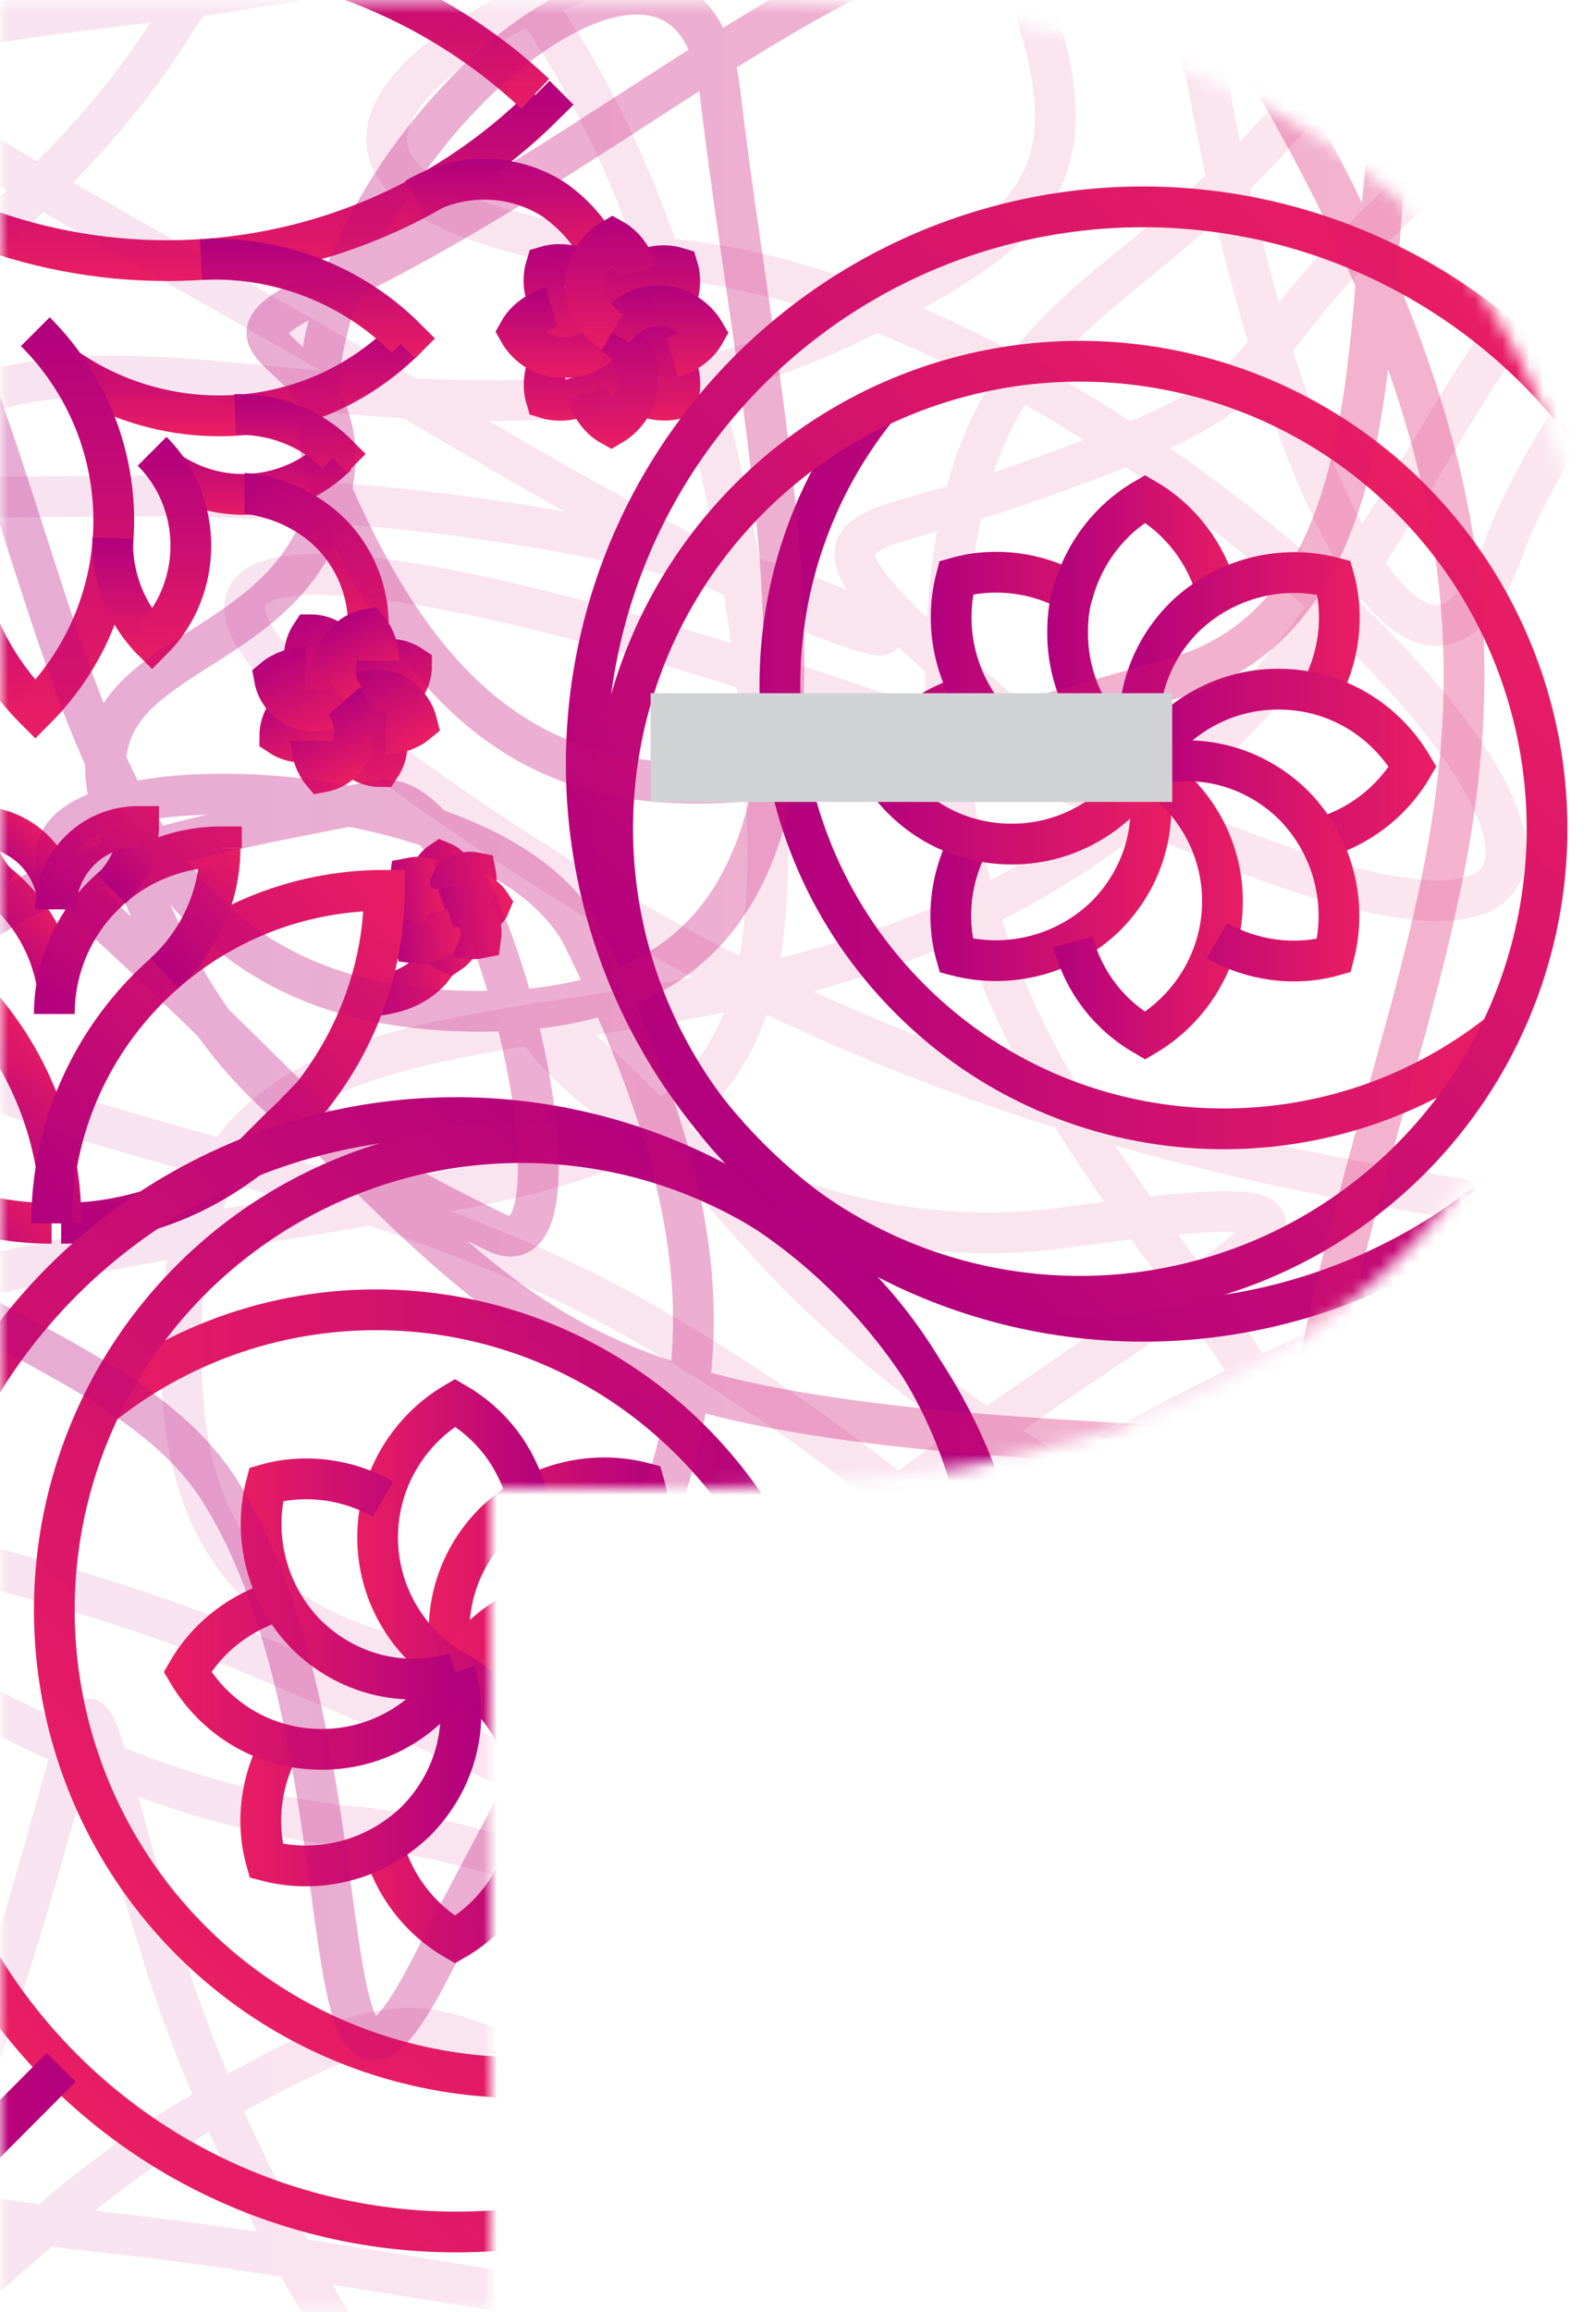 <?xml version="1.0" encoding="utf-8"?>
<!-- Generator: Adobe Illustrator 21.1.0, SVG Export Plug-In . SVG Version: 6.00 Build 0)  -->
<svg version="1.1" id="Layer_10" xmlns="http://www.w3.org/2000/svg" xmlns:xlink="http://www.w3.org/1999/xlink" x="0px" y="0px"
	 viewBox="0 0 117.5 170.1" style="enable-background:new 0 0 117.5 170.1;" xml:space="preserve">
<style type="text/css">
	.st0{filter:url(#Adobe_OpacityMaskFilter);}
	.st1{fill:#FFFFFF;}
	.st2{fill:#FFFFFF;stroke:#000000;stroke-width:7;stroke-miterlimit:10;}
	.st3{mask:url(#SVGID_1_);}
	.st4{fill:none;stroke:url(#SVGID_2_);stroke-width:3;stroke-miterlimit:10;}
	.st5{fill:none;stroke:url(#SVGID_3_);stroke-width:3;stroke-miterlimit:10;}
	.st6{fill:none;stroke:url(#SVGID_4_);stroke-width:3;stroke-miterlimit:10;}
	.st7{fill:none;stroke:url(#SVGID_5_);stroke-width:3;stroke-miterlimit:10;}
	.st8{fill:none;stroke:url(#SVGID_6_);stroke-width:3;stroke-miterlimit:10;}
	.st9{fill:none;stroke:url(#SVGID_7_);stroke-width:3;stroke-miterlimit:10;}
	.st10{fill:none;stroke:url(#SVGID_8_);stroke-width:3;stroke-miterlimit:10;}
	.st11{fill:none;stroke:url(#SVGID_9_);stroke-width:3;stroke-miterlimit:10;}
	.st12{fill:none;stroke:url(#SVGID_10_);stroke-width:3;stroke-miterlimit:10;}
	.st13{fill:none;stroke:url(#SVGID_11_);stroke-width:3;stroke-miterlimit:10;}
	.st14{fill:none;stroke:url(#SVGID_12_);stroke-width:3;stroke-miterlimit:10;}
	.st15{fill:none;stroke:url(#SVGID_13_);stroke-width:3;stroke-miterlimit:10;}
	.st16{fill:none;stroke:url(#SVGID_14_);stroke-width:3;stroke-miterlimit:10;}
	.st17{fill:none;stroke:url(#SVGID_15_);stroke-width:3;stroke-miterlimit:10;}
	.st18{fill:none;stroke:url(#SVGID_16_);stroke-width:3;stroke-miterlimit:10;}
	.st19{fill:none;stroke:url(#SVGID_17_);stroke-width:3;stroke-miterlimit:10;}
	.st20{fill:none;stroke:url(#SVGID_18_);stroke-width:3;stroke-miterlimit:10;}
	.st21{fill:none;stroke:url(#SVGID_19_);stroke-width:3;stroke-miterlimit:10;}
	.st22{fill:none;stroke:url(#SVGID_20_);stroke-width:3;stroke-miterlimit:10;}
	.st23{fill:none;stroke:url(#SVGID_21_);stroke-width:3;stroke-miterlimit:10;}
	.st24{fill:none;stroke:url(#SVGID_22_);stroke-width:3;stroke-miterlimit:10;}
	.st25{fill:none;stroke:url(#SVGID_23_);stroke-width:3;stroke-miterlimit:10;}
	.st26{fill:none;stroke:url(#SVGID_24_);stroke-width:3;stroke-miterlimit:10;}
	.st27{fill:none;stroke:url(#SVGID_25_);stroke-width:3;stroke-miterlimit:10;}
	.st28{fill:none;stroke:url(#SVGID_26_);stroke-width:3;stroke-miterlimit:10;}
	.st29{fill:none;stroke:url(#SVGID_27_);stroke-width:3;stroke-miterlimit:10;}
	.st30{fill:none;stroke:url(#SVGID_28_);stroke-width:3;stroke-miterlimit:10;}
	.st31{fill:none;stroke:url(#SVGID_29_);stroke-width:3;stroke-miterlimit:10;}
	.st32{fill:none;stroke:url(#SVGID_30_);stroke-width:3;stroke-miterlimit:10;}
	.st33{fill:none;stroke:url(#SVGID_31_);stroke-width:3;stroke-miterlimit:10;}
	.st34{fill:none;stroke:url(#SVGID_32_);stroke-width:3;stroke-miterlimit:10;}
	.st35{fill:none;stroke:url(#SVGID_33_);stroke-width:3;stroke-miterlimit:10;}
	.st36{fill:none;stroke:url(#SVGID_34_);stroke-width:3;stroke-miterlimit:10;}
	.st37{fill:none;stroke:url(#SVGID_35_);stroke-width:3;stroke-miterlimit:10;}
	.st38{fill:none;stroke:url(#SVGID_36_);stroke-width:3;stroke-miterlimit:10;}
	.st39{fill:none;stroke:url(#SVGID_37_);stroke-width:3;stroke-miterlimit:10;}
	.st40{fill:none;stroke:url(#SVGID_38_);stroke-width:3;stroke-miterlimit:10;}
	.st41{fill:none;stroke:url(#SVGID_39_);stroke-width:3;stroke-miterlimit:10;}
	.st42{fill:none;stroke:url(#SVGID_40_);stroke-width:3;stroke-miterlimit:10;}
	.st43{fill:none;stroke:url(#SVGID_41_);stroke-width:3;stroke-miterlimit:10;}
	.st44{fill:none;stroke:url(#SVGID_42_);stroke-width:3;stroke-miterlimit:10;}
	.st45{fill:none;stroke:url(#SVGID_43_);stroke-width:3;stroke-miterlimit:10;}
	.st46{fill:none;stroke:url(#SVGID_44_);stroke-width:3;stroke-miterlimit:10;}
	.st47{fill:none;stroke:url(#SVGID_45_);stroke-width:3;stroke-miterlimit:10;}
	.st48{fill:none;stroke:url(#SVGID_46_);stroke-width:3;stroke-miterlimit:10;}
	.st49{fill:none;stroke:url(#SVGID_47_);stroke-width:3;stroke-miterlimit:10;}
	.st50{fill:none;stroke:url(#SVGID_48_);stroke-width:3;stroke-miterlimit:10;}
	.st51{fill:none;stroke:url(#SVGID_49_);stroke-width:3;stroke-miterlimit:10;}
	.st52{fill:none;stroke:url(#SVGID_50_);stroke-width:3;stroke-miterlimit:10;}
	.st53{fill:none;stroke:url(#SVGID_51_);stroke-width:3;stroke-miterlimit:10;}
	.st54{fill:none;stroke:url(#SVGID_52_);stroke-width:3;stroke-miterlimit:10;}
	.st55{fill:none;stroke:url(#SVGID_53_);stroke-width:3;stroke-miterlimit:10;}
	.st56{fill:none;stroke:url(#SVGID_54_);stroke-width:3;stroke-miterlimit:10;}
	.st57{fill:none;stroke:url(#SVGID_55_);stroke-width:3;stroke-miterlimit:10;}
	.st58{fill:none;stroke:url(#SVGID_56_);stroke-width:3;stroke-miterlimit:10;}
	.st59{fill:none;stroke:url(#SVGID_57_);stroke-width:3;stroke-miterlimit:10;}
	.st60{fill:none;stroke:url(#SVGID_58_);stroke-width:3;stroke-miterlimit:10;}
	.st61{fill:none;stroke:url(#SVGID_59_);stroke-width:3;stroke-miterlimit:10;}
	.st62{fill:none;stroke:url(#SVGID_60_);stroke-width:3;stroke-miterlimit:10;}
	.st63{fill:none;stroke:url(#SVGID_61_);stroke-width:3;stroke-miterlimit:10;}
	.st64{fill:none;stroke:url(#SVGID_62_);stroke-width:3;stroke-miterlimit:10;}
	.st65{fill:none;stroke:url(#SVGID_63_);stroke-width:3;stroke-miterlimit:10;}
	.st66{fill:none;stroke:url(#SVGID_64_);stroke-width:3;stroke-miterlimit:10;}
	.st67{fill:none;stroke:url(#SVGID_65_);stroke-width:3;stroke-miterlimit:10;}
	.st68{fill:none;stroke:url(#SVGID_66_);stroke-width:3;stroke-miterlimit:10;}
	.st69{fill:none;stroke:url(#SVGID_67_);stroke-width:3;stroke-miterlimit:10;}
	.st70{fill:none;stroke:url(#SVGID_68_);stroke-width:3;stroke-miterlimit:10;}
	.st71{fill:none;stroke:url(#SVGID_69_);stroke-width:3;stroke-miterlimit:10;}
	.st72{fill:none;stroke:url(#SVGID_70_);stroke-width:3;stroke-miterlimit:10;}
	.st73{fill:none;stroke:url(#SVGID_71_);stroke-width:3;stroke-miterlimit:10;}
	.st74{fill:none;stroke:url(#SVGID_72_);stroke-width:3;stroke-miterlimit:10;}
	.st75{fill:none;stroke:url(#SVGID_73_);stroke-width:3;stroke-miterlimit:10;}
	.st76{fill:none;stroke:url(#SVGID_74_);stroke-width:3;stroke-miterlimit:10;}
	.st77{fill:none;stroke:url(#SVGID_75_);stroke-width:3;stroke-miterlimit:10;}
	.st78{fill:none;stroke:url(#SVGID_76_);stroke-width:3;stroke-miterlimit:10;}
	.st79{fill:none;stroke:url(#SVGID_77_);stroke-width:3;stroke-miterlimit:10;}
	.st80{fill:none;stroke:url(#SVGID_78_);stroke-width:3;stroke-miterlimit:10;}
	.st81{fill:none;stroke:url(#SVGID_79_);stroke-width:3;stroke-miterlimit:10;}
	.st82{fill:none;stroke:url(#SVGID_80_);stroke-width:3;stroke-miterlimit:10;}
	.st83{fill:none;stroke:url(#SVGID_81_);stroke-width:3;stroke-miterlimit:10;}
	.st84{fill:none;stroke:url(#SVGID_82_);stroke-width:3;stroke-miterlimit:10;}
	.st85{fill:none;stroke:url(#SVGID_83_);stroke-width:3;stroke-miterlimit:10;}
	.st86{fill:none;stroke:url(#SVGID_84_);stroke-width:3;stroke-miterlimit:10;}
	.st87{fill:none;stroke:url(#SVGID_85_);stroke-width:3;stroke-miterlimit:10;}
	.st88{fill:none;stroke:url(#SVGID_86_);stroke-width:3;stroke-miterlimit:10;}
	.st89{fill:none;stroke:url(#SVGID_87_);stroke-width:3;stroke-miterlimit:10;}
	.st90{fill:none;stroke:url(#SVGID_88_);stroke-width:3;stroke-miterlimit:10;}
	.st91{fill:none;stroke:url(#SVGID_89_);stroke-width:3;stroke-miterlimit:10;}
	.st92{fill:none;stroke:url(#SVGID_90_);stroke-width:3;stroke-miterlimit:10;}
	.st93{fill:none;stroke:url(#SVGID_91_);stroke-width:3;stroke-miterlimit:10;}
	.st94{fill:none;stroke:url(#SVGID_92_);stroke-width:3;stroke-miterlimit:10;}
	.st95{fill:none;stroke:url(#SVGID_93_);stroke-width:3;stroke-miterlimit:10;}
	.st96{fill:none;stroke:url(#SVGID_94_);stroke-width:3;stroke-miterlimit:10;}
	.st97{fill:none;stroke:url(#SVGID_95_);stroke-width:3;stroke-miterlimit:10;}
	.st98{fill:none;stroke:url(#SVGID_96_);stroke-width:3;stroke-miterlimit:10;}
	.st99{fill:none;stroke:url(#SVGID_97_);stroke-width:3;stroke-miterlimit:10;}
	.st100{fill:none;stroke:url(#SVGID_98_);stroke-width:3;stroke-miterlimit:10;}
	.st101{fill:none;stroke:url(#SVGID_99_);stroke-width:3;stroke-miterlimit:10;}
	.st102{fill:none;stroke:url(#SVGID_100_);stroke-width:3;stroke-miterlimit:10;}
	.st103{fill:none;stroke:url(#SVGID_101_);stroke-width:3;stroke-miterlimit:10;}
	.st104{fill:none;stroke:url(#SVGID_102_);stroke-width:3;stroke-miterlimit:10;}
	.st105{fill:none;stroke:url(#SVGID_103_);stroke-width:3;stroke-miterlimit:10;}
	.st106{fill:none;stroke:url(#SVGID_104_);stroke-width:3;stroke-miterlimit:10;}
	.st107{fill:none;stroke:url(#SVGID_105_);stroke-width:3;stroke-miterlimit:10;}
	.st108{fill:none;stroke:url(#SVGID_106_);stroke-width:3;stroke-miterlimit:10;}
	.st109{fill:none;stroke:url(#SVGID_107_);stroke-width:3;stroke-miterlimit:10;}
	.st110{fill:none;stroke:url(#SVGID_108_);stroke-width:3;stroke-miterlimit:10;}
	.st111{fill:none;stroke:url(#SVGID_109_);stroke-width:3;stroke-miterlimit:10;}
	.st112{fill:none;stroke:url(#SVGID_110_);stroke-width:3;stroke-miterlimit:10;}
	.st113{fill:none;stroke:url(#SVGID_111_);stroke-width:3;stroke-miterlimit:10;}
	.st114{fill:none;stroke:url(#SVGID_112_);stroke-width:3;stroke-miterlimit:10;}
	.st115{fill:none;stroke:url(#SVGID_113_);stroke-width:3;stroke-miterlimit:10;}
	.st116{fill:none;stroke:url(#SVGID_114_);stroke-width:3;stroke-miterlimit:10;}
	.st117{fill:none;stroke:url(#SVGID_115_);stroke-width:3;stroke-miterlimit:10;}
	.st118{fill:none;stroke:url(#SVGID_116_);stroke-width:3;stroke-miterlimit:10;}
	.st119{fill:none;stroke:url(#SVGID_117_);stroke-width:3;stroke-miterlimit:10;}
	.st120{fill:none;stroke:url(#SVGID_118_);stroke-width:3;stroke-miterlimit:10;}
	.st121{fill:none;stroke:url(#SVGID_119_);stroke-width:3;stroke-miterlimit:10;}
	.st122{fill:none;stroke:url(#SVGID_120_);stroke-width:3;stroke-miterlimit:10;}
	.st123{fill:none;stroke:url(#SVGID_121_);stroke-width:3;stroke-miterlimit:10;}
	.st124{fill:none;stroke:url(#SVGID_122_);stroke-width:3;stroke-miterlimit:10;}
	.st125{fill:none;stroke:url(#SVGID_123_);stroke-width:3;stroke-miterlimit:10;}
	.st126{fill:none;stroke:url(#SVGID_124_);stroke-width:3;stroke-miterlimit:10;}
	.st127{fill:none;stroke:url(#SVGID_125_);stroke-width:3;stroke-miterlimit:10;}
	.st128{fill:none;stroke:url(#SVGID_126_);stroke-width:3;stroke-miterlimit:10;}
	.st129{fill:none;stroke:url(#SVGID_127_);stroke-width:3;stroke-miterlimit:10;}
	.st130{fill:none;stroke:url(#SVGID_128_);stroke-width:3;stroke-miterlimit:10;}
	.st131{fill:none;stroke:url(#SVGID_129_);stroke-width:3;stroke-miterlimit:10;}
	.st132{fill:none;stroke:url(#SVGID_130_);stroke-width:3;stroke-miterlimit:10;}
	.st133{fill:none;stroke:url(#SVGID_131_);stroke-width:3;stroke-miterlimit:10;}
	.st134{fill:none;stroke:url(#SVGID_132_);stroke-width:3;stroke-miterlimit:10;}
	.st135{fill:none;stroke:url(#SVGID_133_);stroke-width:3;stroke-miterlimit:10;}
	.st136{fill:none;stroke:url(#SVGID_134_);stroke-width:3;stroke-miterlimit:10;}
	.st137{fill:none;stroke:url(#SVGID_135_);stroke-width:3;stroke-miterlimit:10;}
	.st138{fill:none;stroke:url(#SVGID_136_);stroke-width:3;stroke-miterlimit:10;}
	.st139{fill:none;stroke:url(#SVGID_137_);stroke-width:3;stroke-miterlimit:10;}
	.st140{fill:none;stroke:url(#SVGID_138_);stroke-width:3;stroke-miterlimit:10;}
	.st141{fill:none;stroke:url(#SVGID_139_);stroke-width:3;stroke-miterlimit:10;}
	.st142{fill:none;stroke:url(#SVGID_140_);stroke-width:3;stroke-miterlimit:10;}
	.st143{fill:none;stroke:url(#SVGID_141_);stroke-width:3;stroke-miterlimit:10;}
	.st144{fill:none;stroke:url(#SVGID_142_);stroke-width:3;stroke-miterlimit:10;}
	.st145{fill:none;stroke:url(#SVGID_143_);stroke-width:3;stroke-miterlimit:10;}
	.st146{fill:none;stroke:url(#SVGID_144_);stroke-width:3;stroke-miterlimit:10;}
	.st147{fill:none;stroke:url(#SVGID_145_);stroke-width:3;stroke-miterlimit:10;}
	.st148{fill:none;stroke:url(#SVGID_146_);stroke-width:3;stroke-miterlimit:10;}
	.st149{fill:none;stroke:url(#SVGID_147_);stroke-width:3;stroke-miterlimit:10;}
	.st150{fill:none;stroke:url(#SVGID_148_);stroke-width:3;stroke-miterlimit:10;}
	.st151{fill:none;stroke:url(#SVGID_149_);stroke-width:3;stroke-miterlimit:10;}
	.st152{fill:none;stroke:url(#SVGID_150_);stroke-width:3;stroke-miterlimit:10;}
	.st153{fill:none;stroke:url(#SVGID_151_);stroke-width:3;stroke-miterlimit:10;}
	.st154{fill:none;stroke:url(#SVGID_152_);stroke-width:3;stroke-miterlimit:10;}
	.st155{fill:none;stroke:url(#SVGID_153_);stroke-width:3;stroke-miterlimit:10;}
	.st156{fill:none;stroke:url(#SVGID_154_);stroke-width:3;stroke-miterlimit:10;}
	.st157{fill:none;stroke:url(#SVGID_155_);stroke-width:3;stroke-miterlimit:10;}
	.st158{fill:none;stroke:url(#SVGID_156_);stroke-width:3;stroke-miterlimit:10;}
	.st159{fill:none;stroke:url(#SVGID_157_);stroke-width:3;stroke-miterlimit:10;}
	.st160{fill:none;stroke:url(#SVGID_158_);stroke-width:3;stroke-miterlimit:10;}
	.st161{fill:none;stroke:url(#SVGID_159_);stroke-width:3;stroke-miterlimit:10;}
	.st162{fill:none;stroke:url(#SVGID_160_);stroke-width:3;stroke-miterlimit:10;}
	.st163{fill:none;stroke:url(#SVGID_161_);stroke-width:3;stroke-miterlimit:10;}
	.st164{fill:none;stroke:url(#SVGID_162_);stroke-width:3;stroke-miterlimit:10;}
	.st165{fill:none;stroke:url(#SVGID_163_);stroke-width:3;stroke-miterlimit:10;}
	.st166{fill:none;stroke:url(#SVGID_164_);stroke-width:3;stroke-miterlimit:10;}
	.st167{fill:none;stroke:url(#SVGID_165_);stroke-width:3;stroke-miterlimit:10;}
	.st168{fill:none;stroke:url(#SVGID_166_);stroke-width:3;stroke-miterlimit:10;}
	.st169{fill:none;stroke:url(#SVGID_167_);stroke-width:3;stroke-miterlimit:10;}
	.st170{fill:none;stroke:url(#SVGID_168_);stroke-width:3;stroke-miterlimit:10;}
	.st171{fill:none;stroke:url(#SVGID_169_);stroke-width:3;stroke-miterlimit:10;}
	.st172{fill:none;stroke:url(#SVGID_170_);stroke-width:3;stroke-miterlimit:10;}
	.st173{fill:none;stroke:url(#SVGID_171_);stroke-width:3;stroke-miterlimit:10;}
	.st174{fill:none;stroke:url(#SVGID_172_);stroke-width:3;stroke-miterlimit:10;}
	.st175{fill:none;stroke:url(#SVGID_173_);stroke-width:3;stroke-miterlimit:10;}
	.st176{fill:none;stroke:url(#SVGID_174_);stroke-width:3;stroke-miterlimit:10;}
	.st177{fill:none;stroke:url(#SVGID_175_);stroke-width:3;stroke-miterlimit:10;}
	.st178{fill:none;stroke:url(#SVGID_176_);stroke-width:3;stroke-miterlimit:10;}
	.st179{fill:none;stroke:url(#SVGID_177_);stroke-width:3;stroke-miterlimit:10;}
	.st180{fill:none;stroke:url(#SVGID_178_);stroke-width:3;stroke-miterlimit:10;}
	.st181{fill:none;stroke:url(#SVGID_179_);stroke-width:3;stroke-miterlimit:10;}
	.st182{fill:none;stroke:url(#SVGID_180_);stroke-width:3;stroke-miterlimit:10;}
	.st183{fill:none;stroke:url(#SVGID_181_);stroke-width:3;stroke-miterlimit:10;}
	.st184{fill:none;stroke:url(#SVGID_182_);stroke-width:3;stroke-miterlimit:10;}
	.st185{fill:none;stroke:url(#SVGID_183_);stroke-width:3;stroke-miterlimit:10;}
	.st186{fill:none;stroke:url(#SVGID_184_);stroke-width:3;stroke-miterlimit:10;}
	.st187{fill:none;stroke:url(#SVGID_185_);stroke-width:3;stroke-miterlimit:10;}
	.st188{fill:none;stroke:url(#SVGID_186_);stroke-width:3;stroke-miterlimit:10;}
	.st189{fill:none;stroke:url(#SVGID_187_);stroke-width:3;stroke-miterlimit:10;}
	.st190{opacity:0.11;}
	.st191{fill:none;stroke:url(#SVGID_188_);stroke-width:3;stroke-miterlimit:10;}
	.st192{fill:none;stroke:url(#SVGID_189_);stroke-width:3;stroke-miterlimit:10;}
	.st193{fill:none;stroke:url(#SVGID_190_);stroke-width:3;stroke-miterlimit:10;}
	.st194{fill:none;stroke:url(#SVGID_191_);stroke-width:3;stroke-miterlimit:10;}
	.st195{fill:none;stroke:url(#SVGID_192_);stroke-width:3;stroke-miterlimit:10;}
	.st196{fill:none;stroke:url(#SVGID_193_);stroke-width:3;stroke-miterlimit:10;}
	.st197{fill:none;stroke:url(#SVGID_194_);stroke-width:3;stroke-miterlimit:10;}
	.st198{fill:none;stroke:url(#SVGID_195_);stroke-width:3;stroke-miterlimit:10;}
	.st199{fill:none;stroke:url(#SVGID_196_);stroke-width:3;stroke-miterlimit:10;}
	.st200{fill:none;stroke:url(#SVGID_197_);stroke-width:3;stroke-miterlimit:10;}
	.st201{fill:none;stroke:url(#SVGID_198_);stroke-width:3;stroke-miterlimit:10;}
	.st202{fill:none;stroke:url(#SVGID_199_);stroke-width:3;stroke-miterlimit:10;}
	.st203{fill:none;stroke:url(#SVGID_200_);stroke-width:3;stroke-miterlimit:10;}
	.st204{fill:none;stroke:url(#SVGID_201_);stroke-width:3;stroke-miterlimit:10;}
	.st205{fill:none;stroke:url(#SVGID_202_);stroke-width:3;stroke-miterlimit:10;}
	.st206{fill:none;stroke:url(#SVGID_203_);stroke-width:3;stroke-miterlimit:10;}
	.st207{fill:none;stroke:url(#SVGID_204_);stroke-width:3;stroke-miterlimit:10;}
	.st208{fill:none;stroke:url(#SVGID_205_);stroke-width:3;stroke-miterlimit:10;}
	.st209{fill:none;stroke:url(#SVGID_206_);stroke-width:3;stroke-miterlimit:10;}
	.st210{fill:none;stroke:url(#SVGID_207_);stroke-width:3;stroke-miterlimit:10;}
	.st211{fill:none;stroke:url(#SVGID_208_);stroke-width:3;stroke-miterlimit:10;}
	.st212{fill:none;stroke:url(#SVGID_209_);stroke-width:3;stroke-miterlimit:10;}
	.st213{fill:none;stroke:url(#SVGID_210_);stroke-width:3;stroke-miterlimit:10;}
	.st214{fill:none;stroke:url(#SVGID_211_);stroke-width:3;stroke-miterlimit:10;}
	.st215{fill:none;stroke:url(#SVGID_212_);stroke-width:3;stroke-miterlimit:10;}
	.st216{fill:none;stroke:url(#SVGID_213_);stroke-width:3;stroke-miterlimit:10;}
	.st217{fill:none;stroke:url(#SVGID_214_);stroke-width:3;stroke-miterlimit:10;}
	.st218{fill:none;stroke:url(#SVGID_215_);stroke-width:3;stroke-miterlimit:10;}
	.st219{opacity:0.33;}
	.st220{fill:none;stroke:url(#SVGID_216_);stroke-width:3;stroke-miterlimit:10;}
	.st221{fill:none;stroke:#D1D3D4;stroke-width:8;stroke-miterlimit:10;}
</style>
<g>
	<defs>
		<filter id="Adobe_OpacityMaskFilter" filterUnits="userSpaceOnUse" x="-51.9" y="-28.5" width="221.3" height="234.9">
			<feColorMatrix  type="matrix" values="1 0 0 0 0  0 1 0 0 0  0 0 1 0 0  0 0 0 1 0"/>
		</filter>
	</defs>
	<mask maskUnits="userSpaceOnUse" x="-51.9" y="-28.5" width="221.3" height="234.9" id="SVGID_1_">
		<g class="st0">
			<g>
				<g>
					<path class="st1" d="M117.5,53c0,18.3-5.7,32.3-17.2,42c-11.4,9.7-27.7,14.5-48.8,14.5H36.1v60.5H0V0h54.3
						C75,0,90.6,4.4,101.4,13.3C112.1,22.2,117.5,35.4,117.5,53z"/>
				</g>
			</g>
			<line class="st2" x1="48" y1="54.8" x2="85.5" y2="54.8"/>
		</g>
	</mask>
	<g class="st3">
		<g>
			<g id="Floral_10_">
				<g>
					<g>
						<g>
							<g>
								
									<linearGradient id="SVGID_2_" gradientUnits="userSpaceOnUse" x1="3328.897" y1="-1877.408" x2="3342.565" y2="-1877.408" gradientTransform="matrix(0 -1 1 0 1987.955 3504.213)">
									<stop  offset="0" style="stop-color:#B1007E"/>
									<stop  offset="1" style="stop-color:#E91E63"/>
								</linearGradient>
								<path class="st4" d="M136.3,173.6c-13.9-13.9-36.4-13.9-50.3,0l0.7,0.7"/>
							</g>
							<g>
							</g>
						</g>
						<g>
							<g>
								
									<linearGradient id="SVGID_3_" gradientUnits="userSpaceOnUse" x1="3345.126" y1="-1881.579" x2="3352.904" y2="-1881.579" gradientTransform="matrix(0 -1 1 0 1987.955 3504.213)">
									<stop  offset="0" style="stop-color:#B1007E"/>
									<stop  offset="1" style="stop-color:#E91E63"/>
								</linearGradient>
								<path class="st5" d="M117.8,156c-6.9-4.8-16.5-4.1-22.7,2.1"/>
							</g>
							<g>
								
									<linearGradient id="SVGID_4_" gradientUnits="userSpaceOnUse" x1="3339.431" y1="-1887.034" x2="3347.598" y2="-1887.034" gradientTransform="matrix(0 -1 1 0 1987.955 3504.213)">
									<stop  offset="0" style="stop-color:#B1007E"/>
									<stop  offset="1" style="stop-color:#E91E63"/>
								</linearGradient>
								<path class="st6" d="M108.8,163.3c-4.9,0.2-10-1.6-13.7-5.2l0.3-0.3"/>
								
									<linearGradient id="SVGID_5_" gradientUnits="userSpaceOnUse" x1="3344.72" y1="-1870.847" x2="3373.073" y2="-1870.847" gradientTransform="matrix(0 -1 1 0 1987.955 3504.213)">
									<stop  offset="0" style="stop-color:#B1007E"/>
									<stop  offset="1" style="stop-color:#E91E63"/>
								</linearGradient>
								<path class="st7" d="M119.9,158.4c-7-7-7-18.2,0-25.2l0.1,0.1"/>
							</g>
						</g>
						<g>
							<g>
								
									<linearGradient id="SVGID_6_" gradientUnits="userSpaceOnUse" x1="3359.469" y1="-1874.308" x2="3367.402" y2="-1874.308" gradientTransform="matrix(0 -1 1 0 1987.955 3504.213)">
									<stop  offset="0" style="stop-color:#B1007E"/>
									<stop  offset="1" style="stop-color:#E91E63"/>
								</linearGradient>
								<path class="st8" d="M112.1,137.9c1.8,1.8,2.7,4.4,2.6,6.8"/>
								
									<linearGradient id="SVGID_7_" gradientUnits="userSpaceOnUse" x1="3352.898" y1="-1882.648" x2="3358.068" y2="-1882.648" gradientTransform="matrix(0 -1 1 0 1987.955 3504.213)">
									<stop  offset="0" style="stop-color:#B1007E"/>
									<stop  offset="1" style="stop-color:#E91E63"/>
								</linearGradient>
								<path class="st9" d="M111.1,149.2c-3.5-2.4-8.3-2.1-11.4,1"/>
							</g>
							<g>
								
									<linearGradient id="SVGID_8_" gradientUnits="userSpaceOnUse" x1="3349.831" y1="-1885.832" x2="3355.314" y2="-1885.832" gradientTransform="matrix(0 -1 1 0 1987.955 3504.213)">
									<stop  offset="0" style="stop-color:#B1007E"/>
									<stop  offset="1" style="stop-color:#E91E63"/>
								</linearGradient>
								<path class="st10" d="M106.6,152.9c-2.5,0.1-5-0.8-6.8-2.6l0.3-0.3"/>
								
									<linearGradient id="SVGID_9_" gradientUnits="userSpaceOnUse" x1="3352.696" y1="-1877.249" x2="3368.462" y2="-1877.249" gradientTransform="matrix(0 -1 1 0 1987.955 3504.213)">
									<stop  offset="0" style="stop-color:#B1007E"/>
									<stop  offset="1" style="stop-color:#E91E63"/>
								</linearGradient>
								<path class="st11" d="M112.1,150.5c-3.5-3.5-3.5-9.1,0-12.6l0.2,0.2"/>
							</g>
						</g>
					</g>
					
						<linearGradient id="SVGID_10_" gradientUnits="userSpaceOnUse" x1="3338.023" y1="-1893.194" x2="3346.915" y2="-1893.194" gradientTransform="matrix(0 -1 1 0 1987.955 3504.213)">
						<stop  offset="0" style="stop-color:#B1007E"/>
						<stop  offset="1" style="stop-color:#E91E63"/>
					</linearGradient>
					<path class="st12" d="M86.2,158c1,1.9,2.5,3.6,4.3,4.8c4,2.6,9.2,2.6,13.3,0.1"/>
					
						<linearGradient id="SVGID_11_" gradientUnits="userSpaceOnUse" x1="3354.163" y1="-1880.21" x2="3371.595" y2="-1880.21" gradientTransform="matrix(0 -1 1 0 1987.955 3504.213)">
						<stop  offset="0" style="stop-color:#B1007E"/>
						<stop  offset="1" style="stop-color:#E91E63"/>
					</linearGradient>
					<path class="st13" d="M106.9,133.4c-1,1.8-1.6,3.9-1.6,6c0.2,6,5,9.2,5.4,9.4"/>
					<g>
						<g>
							
								<linearGradient id="SVGID_12_" gradientUnits="userSpaceOnUse" x1="3353.789" y1="-1899.755" x2="3362.143" y2="-1899.755" gradientTransform="matrix(0 -1 1 0 1987.955 3504.213)">
								<stop  offset="0" style="stop-color:#B1007E"/>
								<stop  offset="1" style="stop-color:#E91E63"/>
							</linearGradient>
							<path class="st14" d="M90.8,147.6c0.7-1.2,0.9-2.6,0.5-3.9l0,0c-1.7-0.5-3.6,0-5,1.3c-1.3,1.3-1.8,3.2-1.3,5l0,0"/>
							
								<linearGradient id="SVGID_13_" gradientUnits="userSpaceOnUse" x1="3352.503" y1="-1906.691" x2="3362.143" y2="-1906.691" gradientTransform="matrix(0 -1 1 0 1987.955 3504.213)">
								<stop  offset="0" style="stop-color:#B1007E"/>
								<stop  offset="1" style="stop-color:#E91E63"/>
							</linearGradient>
							<path class="st15" d="M82.7,144.3c-1.2-0.7-2.6-0.9-3.9-0.5l0,0c-0.5,1.7,0,3.6,1.3,5c1.3,1.3,3.2,1.8,5,1.3l0,0"/>
							
								<linearGradient id="SVGID_14_" gradientUnits="userSpaceOnUse" x1="3346.225" y1="-1906.032" x2="3354.578" y2="-1906.032" gradientTransform="matrix(0 -1 1 0 1987.955 3504.213)">
								<stop  offset="0" style="stop-color:#B1007E"/>
								<stop  offset="1" style="stop-color:#E91E63"/>
							</linearGradient>
							<path class="st16" d="M79.3,152.4c-0.7,1.2-0.9,2.6-0.5,3.9l0,0c1.7,0.5,3.6,0,5-1.3c1.3-1.3,1.8-3.2,1.3-5l0,0"/>
							
								<linearGradient id="SVGID_15_" gradientUnits="userSpaceOnUse" x1="3346.211" y1="-1899.111" x2="3355.851" y2="-1899.111" gradientTransform="matrix(0 -1 1 0 1987.955 3504.213)">
								<stop  offset="0" style="stop-color:#B1007E"/>
								<stop  offset="1" style="stop-color:#E91E63"/>
							</linearGradient>
							<path class="st17" d="M87.4,155.8c1.2,0.7,2.6,0.9,3.9,0.5l0,0c0.5-1.7,0-3.6-1.3-5c-1.3-1.3-3.2-1.8-5-1.3l0,0"/>
							
								<linearGradient id="SVGID_16_" gradientUnits="userSpaceOnUse" x1="3350.341" y1="-1898.238" x2="3358.252" y2="-1898.238" gradientTransform="matrix(0 -1 1 0 1987.955 3504.213)">
								<stop  offset="0" style="stop-color:#B1007E"/>
								<stop  offset="1" style="stop-color:#E91E63"/>
							</linearGradient>
							<path class="st18" d="M90.8,152.4c1.3-0.4,2.4-1.2,3.1-2.4l0,0c-0.7-1.2-1.8-2-3.1-2.4c-0.4-0.1-0.9-0.2-1.3-0.2
								c-1.9,0-3.6,1-4.4,2.6l0,0"/>
							
								<linearGradient id="SVGID_17_" gradientUnits="userSpaceOnUse" x1="3352.886" y1="-1903.016" x2="3364.816" y2="-1903.016" gradientTransform="matrix(0 -1 1 0 1987.955 3504.213)">
								<stop  offset="0" style="stop-color:#B1007E"/>
								<stop  offset="1" style="stop-color:#E91E63"/>
							</linearGradient>
							<path class="st19" d="M87.4,144.3c-0.4-1.3-1.2-2.5-2.4-3.1l0,0c-1.5,0.9-2.6,2.5-2.6,4.4c0,1.9,1,3.6,2.6,4.4l0,0"/>
							
								<linearGradient id="SVGID_18_" gradientUnits="userSpaceOnUse" x1="3350.117" y1="-1907.549" x2="3358.02" y2="-1907.549" gradientTransform="matrix(0 -1 1 0 1987.955 3504.213)">
								<stop  offset="0" style="stop-color:#B1007E"/>
								<stop  offset="1" style="stop-color:#E91E63"/>
							</linearGradient>
							<path class="st20" d="M79.3,147.6c-1.3,0.4-2.4,1.2-3.1,2.4l0,0c0.9,1.5,2.5,2.6,4.4,2.6c1.9,0,3.6-1,4.4-2.6l0,0"/>
							
								<linearGradient id="SVGID_19_" gradientUnits="userSpaceOnUse" x1="3343.553" y1="-1902.792" x2="3355.483" y2="-1902.792" gradientTransform="matrix(0 -1 1 0 1987.955 3504.213)">
								<stop  offset="0" style="stop-color:#B1007E"/>
								<stop  offset="1" style="stop-color:#E91E63"/>
							</linearGradient>
							<path class="st21" d="M82.7,155.8c0.4,1.3,1.2,2.4,2.4,3.1l0,0c1.5-0.9,2.6-2.5,2.6-4.4c0-1.9-1-3.6-2.6-4.4l0,0"/>
						</g>
					</g>
					<g>
						<g>
							
								<linearGradient id="SVGID_20_" gradientUnits="userSpaceOnUse" x1="3371.872" y1="-1879.908" x2="3378.372" y2="-1879.908" gradientTransform="matrix(0 -1 1 0 1987.955 3504.213)">
								<stop  offset="0" style="stop-color:#B1007E"/>
								<stop  offset="1" style="stop-color:#E91E63"/>
							</linearGradient>
							<path class="st22" d="M107.3,127.3c-0.9,0.3-1.7,0.9-2.2,1.7l0,0c0.6,1.1,1.8,1.8,3.2,1.8c1.4,0,2.5-0.7,3.2-1.8l0,0"/>
							
								<linearGradient id="SVGID_21_" gradientUnits="userSpaceOnUse" x1="3367.107" y1="-1876.418" x2="3376.509" y2="-1876.418" gradientTransform="matrix(0 -1 1 0 1987.955 3504.213)">
								<stop  offset="0" style="stop-color:#B1007E"/>
								<stop  offset="1" style="stop-color:#E91E63"/>
							</linearGradient>
							<path class="st23" d="M109.7,133.1c0.3,0.9,0.9,1.7,1.7,2.2l0,0c1.1-0.6,1.8-1.8,1.8-3.2c0-1.4-0.7-2.5-1.8-3.2l0,0"/>
							
								<linearGradient id="SVGID_22_" gradientUnits="userSpaceOnUse" x1="3372.049" y1="-1873.119" x2="3378.549" y2="-1873.119" gradientTransform="matrix(0 -1 1 0 1987.955 3504.213)">
								<stop  offset="0" style="stop-color:#B1007E"/>
								<stop  offset="1" style="stop-color:#E91E63"/>
							</linearGradient>
							<path class="st24" d="M115.6,130.7c0.9-0.3,1.7-0.9,2.2-1.7l0,0c-0.6-1.1-1.8-1.8-3.2-1.8c-1.4,0-2.5,0.7-3.2,1.8l0,0"/>
							
								<linearGradient id="SVGID_23_" gradientUnits="userSpaceOnUse" x1="3373.912" y1="-1876.593" x2="3383.314" y2="-1876.593" gradientTransform="matrix(0 -1 1 0 1987.955 3504.213)">
								<stop  offset="0" style="stop-color:#B1007E"/>
								<stop  offset="1" style="stop-color:#E91E63"/>
							</linearGradient>
							<path class="st25" d="M113.2,124.9c-0.3-1-0.9-1.8-1.7-2.2l0,0c-1.1,0.6-1.8,1.8-1.8,3.2c0,1.4,0.7,2.5,1.8,3.2l0,0"/>
							
								<linearGradient id="SVGID_24_" gradientUnits="userSpaceOnUse" x1="3373.58" y1="-1879.379" x2="3381.334" y2="-1879.379" gradientTransform="matrix(0 -1 1 0 1987.955 3504.213)">
								<stop  offset="0" style="stop-color:#B1007E"/>
								<stop  offset="1" style="stop-color:#E91E63"/>
							</linearGradient>
							<path class="st26" d="M109.7,124.9c-0.9-0.5-1.9-0.6-2.8-0.4l0,0c-0.2,0.9-0.1,1.9,0.4,2.8c0.2,0.3,0.4,0.5,0.6,0.8
								c1,1,2.3,1.3,3.6,1l0,0"/>
							
								<linearGradient id="SVGID_25_" gradientUnits="userSpaceOnUse" x1="3369.076" y1="-1878.761" x2="3375.593" y2="-1878.761" gradientTransform="matrix(0 -1 1 0 1987.955 3504.213)">
								<stop  offset="0" style="stop-color:#B1007E"/>
								<stop  offset="1" style="stop-color:#E91E63"/>
							</linearGradient>
							<path class="st27" d="M107.3,130.7c-0.5,0.9-0.6,1.9-0.4,2.8l0,0c1.2,0.3,2.6,0,3.6-1c1-1,1.3-2.3,1-3.6l0,0"/>
							
								<linearGradient id="SVGID_26_" gradientUnits="userSpaceOnUse" x1="3369.087" y1="-1873.648" x2="3376.841" y2="-1873.648" gradientTransform="matrix(0 -1 1 0 1987.955 3504.213)">
								<stop  offset="0" style="stop-color:#B1007E"/>
								<stop  offset="1" style="stop-color:#E91E63"/>
							</linearGradient>
							<path class="st28" d="M113.2,133.1c0.8,0.5,1.9,0.6,2.8,0.4l0,0c0.3-1.2,0-2.6-1-3.6c-1-1-2.3-1.3-3.6-1l0,0"/>
							
								<linearGradient id="SVGID_27_" gradientUnits="userSpaceOnUse" x1="3374.819" y1="-1874.256" x2="3381.334" y2="-1874.256" gradientTransform="matrix(0 -1 1 0 1987.955 3504.213)">
								<stop  offset="0" style="stop-color:#B1007E"/>
								<stop  offset="1" style="stop-color:#E91E63"/>
							</linearGradient>
							<path class="st29" d="M115.6,127.3c0.5-0.9,0.6-1.9,0.4-2.8l0,0c-1.2-0.3-2.6,0-3.6,1c-1,1-1.3,2.3-1,3.6l0,0"/>
						</g>
					</g>
				</g>
			</g>
			<g>
				<g id="Floral_9_">
					<g>
						<g>
							<g>
								<g>
									
										<linearGradient id="SVGID_28_" gradientUnits="userSpaceOnUse" x1="141.718" y1="1845.623" x2="156.544" y2="1845.623" gradientTransform="matrix(0 1 -1 0 1858.467 -135.849)">
										<stop  offset="0" style="stop-color:#B1007E"/>
										<stop  offset="1" style="stop-color:#E91E63"/>
									</linearGradient>
									<path class="st30" d="M-15.5,7.7C-0.1,23,24.7,23,40.1,7.7l-0.7-0.7"/>
								</g>
								<g>
									
										<linearGradient id="SVGID_29_" gradientUnits="userSpaceOnUse" x1="130.411" y1="1846.101" x2="143.882" y2="1846.101" gradientTransform="matrix(0 1 -1 0 1858.467 -135.849)">
										<stop  offset="0" style="stop-color:#B1007E"/>
										<stop  offset="1" style="stop-color:#E91E63"/>
									</linearGradient>
									<path class="st31" d="M-14.6,6.8C0-7.8,24.4-7.2,39.4,6.9"/>
								</g>
							</g>
							<g>
								<g>
									
										<linearGradient id="SVGID_30_" gradientUnits="userSpaceOnUse" x1="172.952" y1="1859.002" x2="189.108" y2="1859.002" gradientTransform="matrix(0 1 -1 0 1858.467 -135.849)">
										<stop  offset="0" style="stop-color:#B1007E"/>
										<stop  offset="1" style="stop-color:#E91E63"/>
									</linearGradient>
									<path class="st32" d="M2.6,52.2c-4.1-4.1-6-9.6-5.8-15"/>
									
										<linearGradient id="SVGID_31_" gradientUnits="userSpaceOnUse" x1="159.64" y1="1840.972" x2="167.962" y2="1840.972" gradientTransform="matrix(0 1 -1 0 1858.467 -135.849)">
										<stop  offset="0" style="stop-color:#B1007E"/>
										<stop  offset="1" style="stop-color:#E91E63"/>
									</linearGradient>
									<path class="st33" d="M4.9,27.1c7.7,5.3,18.3,4.6,25.1-2.3"/>
								</g>
								<g>
									
										<linearGradient id="SVGID_32_" gradientUnits="userSpaceOnUse" x1="153.395" y1="1835.045" x2="162.147" y2="1835.045" gradientTransform="matrix(0 1 -1 0 1858.467 -135.849)">
										<stop  offset="0" style="stop-color:#B1007E"/>
										<stop  offset="1" style="stop-color:#E91E63"/>
									</linearGradient>
									<path class="st34" d="M14.8,19.1c5.4-0.3,11,1.7,15.1,5.8l-0.4,0.4"/>
									
										<linearGradient id="SVGID_33_" gradientUnits="userSpaceOnUse" x1="159.191" y1="1852.836" x2="190.169" y2="1852.836" gradientTransform="matrix(0 1 -1 0 1858.467 -135.849)">
										<stop  offset="0" style="stop-color:#B1007E"/>
										<stop  offset="1" style="stop-color:#E91E63"/>
									</linearGradient>
									<path class="st35" d="M2.6,24.4c7.7,7.7,7.7,20.1,0,27.8l-0.1-0.1"/>
								</g>
							</g>
							<g>
								<g>
									
										<linearGradient id="SVGID_34_" gradientUnits="userSpaceOnUse" x1="175.375" y1="1848.968" x2="184.018" y2="1848.968" gradientTransform="matrix(0 1 -1 0 1858.467 -135.849)">
										<stop  offset="0" style="stop-color:#B1007E"/>
										<stop  offset="1" style="stop-color:#E91E63"/>
									</linearGradient>
									<path class="st36" d="M11.2,47.1c-2-2-3-4.8-2.9-7.5"/>
									
										<linearGradient id="SVGID_35_" gradientUnits="userSpaceOnUse" x1="168.222" y1="1839.792" x2="173.664" y2="1839.792" gradientTransform="matrix(0 1 -1 0 1858.467 -135.849)">
										<stop  offset="0" style="stop-color:#B1007E"/>
										<stop  offset="1" style="stop-color:#E91E63"/>
									</linearGradient>
									<path class="st37" d="M12.3,34.6c3.8,2.7,9.1,2.3,12.5-1.1"/>
								</g>
								<g>
									
										<linearGradient id="SVGID_36_" gradientUnits="userSpaceOnUse" x1="164.881" y1="1836.371" x2="170.669" y2="1836.371" gradientTransform="matrix(0 1 -1 0 1858.467 -135.849)">
										<stop  offset="0" style="stop-color:#B1007E"/>
										<stop  offset="1" style="stop-color:#E91E63"/>
									</linearGradient>
									<path class="st38" d="M17.3,30.5c2.7-0.1,5.5,0.9,7.5,2.9l-0.3,0.3"/>
									
										<linearGradient id="SVGID_37_" gradientUnits="userSpaceOnUse" x1="167.998" y1="1845.766" x2="185.078" y2="1845.766" gradientTransform="matrix(0 1 -1 0 1858.467 -135.849)">
										<stop  offset="0" style="stop-color:#B1007E"/>
										<stop  offset="1" style="stop-color:#E91E63"/>
									</linearGradient>
									<path class="st39" d="M11.2,33.2c3.8,3.8,3.8,10.1,0,13.9l-0.3-0.3"/>
								</g>
							</g>
						</g>
						<g>
							
								<linearGradient id="SVGID_38_" gradientUnits="userSpaceOnUse" x1="147.578" y1="1820.82" x2="154.913" y2="1820.82" gradientTransform="matrix(0 1 -1 0 1858.467 -135.849)">
								<stop  offset="0" style="stop-color:#B1007E"/>
								<stop  offset="1" style="stop-color:#E91E63"/>
							</linearGradient>
							<path class="st40" d="M44.1,18.4c-0.8-1.5-1.9-2.7-3.3-3.7c-3.1-2-7-2-10.2-0.1"/>
							<g>
								<g>
									
										<linearGradient id="SVGID_39_" gradientUnits="userSpaceOnUse" x1="159.944" y1="1815.844" x2="166.797" y2="1815.844" gradientTransform="matrix(0 1 -1 0 1858.467 -135.849)">
										<stop  offset="0" style="stop-color:#B1007E"/>
										<stop  offset="1" style="stop-color:#E91E63"/>
									</linearGradient>
									<path class="st41" d="M40.6,26.3c-0.5,0.9-0.7,2-0.4,3l0,0c1.3,0.4,2.8,0,3.8-1c1-1,1.4-2.5,1-3.8l0,0"/>
									
										<linearGradient id="SVGID_40_" gradientUnits="userSpaceOnUse" x1="158.698" y1="1810.389" x2="166.798" y2="1810.389" gradientTransform="matrix(0 1 -1 0 1858.467 -135.849)">
										<stop  offset="0" style="stop-color:#B1007E"/>
										<stop  offset="1" style="stop-color:#E91E63"/>
									</linearGradient>
									<path class="st42" d="M46.9,28.9c0.9,0.5,2,0.7,3,0.4l0,0c0.4-1.3,0-2.8-1-3.8c-1-1-2.5-1.4-3.8-1l0,0"/>
									
										<linearGradient id="SVGID_41_" gradientUnits="userSpaceOnUse" x1="153.877" y1="1811.024" x2="160.729" y2="1811.024" gradientTransform="matrix(0 1 -1 0 1858.467 -135.849)">
										<stop  offset="0" style="stop-color:#B1007E"/>
										<stop  offset="1" style="stop-color:#E91E63"/>
									</linearGradient>
									<path class="st43" d="M49.5,22.7c0.5-0.9,0.7-2,0.4-3l0,0c-1.3-0.4-2.8,0-3.8,1c-1,1-1.4,2.5-1,3.8l0,0"/>
									
										<linearGradient id="SVGID_42_" gradientUnits="userSpaceOnUse" x1="153.866" y1="1816.468" x2="161.965" y2="1816.468" gradientTransform="matrix(0 1 -1 0 1858.467 -135.849)">
										<stop  offset="0" style="stop-color:#B1007E"/>
										<stop  offset="1" style="stop-color:#E91E63"/>
									</linearGradient>
									<path class="st44" d="M43.2,20c-0.9-0.5-2-0.7-3-0.4l0,0c-0.4,1.3,0,2.8,1,3.8c1,1,2.5,1.4,3.8,1l0,0"/>
									
										<linearGradient id="SVGID_43_" gradientUnits="userSpaceOnUse" x1="157.049" y1="1817.059" x2="163.81" y2="1817.059" gradientTransform="matrix(0 1 -1 0 1858.467 -135.849)">
										<stop  offset="0" style="stop-color:#B1007E"/>
										<stop  offset="1" style="stop-color:#E91E63"/>
									</linearGradient>
									<path class="st45" d="M40.6,22.6c-1,0.3-1.9,0.9-2.4,1.8l0,0c0.5,0.9,1.4,1.6,2.4,1.8c0.3,0.1,0.7,0.1,1,0.1
										c1.5,0,2.7-0.8,3.4-2l0,0"/>
									
										<linearGradient id="SVGID_44_" gradientUnits="userSpaceOnUse" x1="159.039" y1="1813.334" x2="168.904" y2="1813.334" gradientTransform="matrix(0 1 -1 0 1858.467 -135.849)">
										<stop  offset="0" style="stop-color:#B1007E"/>
										<stop  offset="1" style="stop-color:#E91E63"/>
									</linearGradient>
									<path class="st46" d="M43.2,28.9c0.3,1,0.9,1.9,1.8,2.4l0,0c1.2-0.7,2-2,2-3.4c0-1.5-0.8-2.7-2-3.4l0,0"/>
									
										<linearGradient id="SVGID_45_" gradientUnits="userSpaceOnUse" x1="156.865" y1="1809.808" x2="163.619" y2="1809.808" gradientTransform="matrix(0 1 -1 0 1858.467 -135.849)">
										<stop  offset="0" style="stop-color:#B1007E"/>
										<stop  offset="1" style="stop-color:#E91E63"/>
									</linearGradient>
									<path class="st47" d="M49.5,26.3c1-0.3,1.9-0.9,2.4-1.8l0,0c-0.7-1.2-2-2-3.4-2c-1.5,0-2.7,0.8-3.4,2l0,0"/>
									
										<linearGradient id="SVGID_46_" gradientUnits="userSpaceOnUse" x1="151.771" y1="1813.518" x2="161.636" y2="1813.518" gradientTransform="matrix(0 1 -1 0 1858.467 -135.849)">
										<stop  offset="0" style="stop-color:#B1007E"/>
										<stop  offset="1" style="stop-color:#E91E63"/>
									</linearGradient>
									<path class="st48" d="M46.9,20c-0.3-1-0.9-1.9-1.8-2.4l0,0c-1.2,0.7-2,2-2,3.4c0,1.5,0.8,2.7,2,3.4l0,0"/>
								</g>
							</g>
						</g>
						<g>
							
								<linearGradient id="SVGID_47_" gradientUnits="userSpaceOnUse" x1="-524.981" y1="882.554" x2="-509.707" y2="882.554" gradientTransform="matrix(0.464 0.886 -0.886 0.464 1045.188 89.369)">
								<stop  offset="0" style="stop-color:#B1007E"/>
								<stop  offset="1" style="stop-color:#E91E63"/>
							</linearGradient>
							<path class="st49" d="M27.1,46.5c0.1-1.8-0.3-3.6-1.2-5.2c-2.5-4.5-7.5-5-7.9-5"/>
							<g>
								<g>
									
										<linearGradient id="SVGID_48_" gradientUnits="userSpaceOnUse" x1="-509.785" y1="882.832" x2="-503.782" y2="882.832" gradientTransform="matrix(0.464 0.886 -0.886 0.464 1045.188 89.369)">
										<stop  offset="0" style="stop-color:#B1007E"/>
										<stop  offset="1" style="stop-color:#E91E63"/>
									</linearGradient>
									<path class="st50" d="M29.3,51.2c0.6-0.6,1-1.4,1-2.2l0,0c-0.9-0.6-2.1-0.7-3.2-0.1c-1,0.5-1.6,1.6-1.7,2.7l0,0"/>
									
										<linearGradient id="SVGID_49_" gradientUnits="userSpaceOnUse" x1="-513.915" y1="885.868" x2="-505.405" y2="885.868" gradientTransform="matrix(0.464 0.886 -0.886 0.464 1045.188 89.369)">
										<stop  offset="0" style="stop-color:#B1007E"/>
										<stop  offset="1" style="stop-color:#E91E63"/>
									</linearGradient>
									<path class="st51" d="M25.1,47.7c-0.6-0.6-1.4-1-2.2-1l0,0c-0.6,0.9-0.7,2.1-0.1,3.2c0.5,1,1.6,1.6,2.7,1.7l0,0"/>
									
										<linearGradient id="SVGID_50_" gradientUnits="userSpaceOnUse" x1="-509.625" y1="888.731" x2="-503.623" y2="888.731" gradientTransform="matrix(0.464 0.886 -0.886 0.464 1045.188 89.369)">
										<stop  offset="0" style="stop-color:#B1007E"/>
										<stop  offset="1" style="stop-color:#E91E63"/>
									</linearGradient>
									<path class="st52" d="M21.6,51.9c-0.6,0.6-1,1.4-1,2.2l0,0c0.9,0.6,2.1,0.7,3.2,0.1c1-0.5,1.6-1.6,1.7-2.7l0,0"/>
									
										<linearGradient id="SVGID_51_" gradientUnits="userSpaceOnUse" x1="-508.002" y1="885.71" x2="-499.493" y2="885.71" gradientTransform="matrix(0.464 0.886 -0.886 0.464 1045.188 89.369)">
										<stop  offset="0" style="stop-color:#B1007E"/>
										<stop  offset="1" style="stop-color:#E91E63"/>
									</linearGradient>
									<path class="st53" d="M25.8,55.4c0.6,0.6,1.4,1,2.2,1l0,0c0.6-0.9,0.7-2.1,0.1-3.2c-0.5-1-1.6-1.6-2.7-1.7l0,0"/>
									
										<linearGradient id="SVGID_52_" gradientUnits="userSpaceOnUse" x1="-508.316" y1="883.24" x2="-501.227" y2="883.24" gradientTransform="matrix(0.464 0.886 -0.886 0.464 1045.188 89.369)">
										<stop  offset="0" style="stop-color:#B1007E"/>
										<stop  offset="1" style="stop-color:#E91E63"/>
									</linearGradient>
									<path class="st54" d="M28.4,54c0.8,0,1.7-0.3,2.3-0.8l0,0c-0.2-0.8-0.7-1.5-1.4-2c-0.2-0.1-0.5-0.3-0.8-0.3
										c-1.1-0.3-2.3,0-3.1,0.7l0,0"/>
									
										<linearGradient id="SVGID_53_" gradientUnits="userSpaceOnUse" x1="-512.189" y1="883.849" x2="-506.32" y2="883.849" gradientTransform="matrix(0.464 0.886 -0.886 0.464 1045.188 89.369)">
										<stop  offset="0" style="stop-color:#B1007E"/>
										<stop  offset="1" style="stop-color:#E91E63"/>
									</linearGradient>
									<path class="st55" d="M27.9,48.6c0-0.8-0.3-1.7-0.8-2.3l0,0c-1.1,0.2-2,1-2.3,2.1c-0.3,1.1,0,2.3,0.7,3.1l0,0"/>
									
										<linearGradient id="SVGID_54_" gradientUnits="userSpaceOnUse" x1="-512.18" y1="888.324" x2="-505.091" y2="888.324" gradientTransform="matrix(0.464 0.886 -0.886 0.464 1045.188 89.369)">
										<stop  offset="0" style="stop-color:#B1007E"/>
										<stop  offset="1" style="stop-color:#E91E63"/>
									</linearGradient>
									<path class="st56" d="M22.5,49.1c-0.8,0-1.7,0.3-2.3,0.8l0,0c0.2,1.1,1,2,2.1,2.3c1.1,0.3,2.3,0,3.1-0.7l0,0"/>
									
										<linearGradient id="SVGID_55_" gradientUnits="userSpaceOnUse" x1="-507.094" y1="887.723" x2="-501.227" y2="887.723" gradientTransform="matrix(0.464 0.886 -0.886 0.464 1045.188 89.369)">
										<stop  offset="0" style="stop-color:#B1007E"/>
										<stop  offset="1" style="stop-color:#E91E63"/>
									</linearGradient>
									<path class="st57" d="M22.9,54.5c0,0.8,0.3,1.7,0.8,2.3l0,0c1.1-0.2,2-1,2.3-2.1c0.3-1.1,0-2.3-0.7-3.1l0,0"/>
								</g>
							</g>
						</g>
					</g>
				</g>
			</g>
			<g>
				<g id="Floral_11_">
					<g>
						
							<linearGradient id="SVGID_56_" gradientUnits="userSpaceOnUse" x1="-3487.984" y1="-810.786" x2="-3480.7" y2="-810.786" gradientTransform="matrix(0.997 -7.921084e-02 7.921084e-02 0.997 3568.135 604.183)">
							<stop  offset="0" style="stop-color:#B1007E"/>
							<stop  offset="1" style="stop-color:#E91E63"/>
						</linearGradient>
						<path class="st58" d="M32.6,69.9c-0.2,0.5-0.5,1-0.9,1.5c-1.2,1.3-2.8,1.8-4.8,1.9"/>
						<g>
							<g>
								
									<linearGradient id="SVGID_57_" gradientUnits="userSpaceOnUse" x1="-3484.148" y1="-817.652" x2="-3479.327" y2="-817.652" gradientTransform="matrix(0.997 -7.921084e-02 7.921084e-02 0.997 3568.135 604.183)">
									<stop  offset="0" style="stop-color:#B1007E"/>
									<stop  offset="1" style="stop-color:#E91E63"/>
								</linearGradient>
								<path class="st59" d="M33.5,64.5c-0.2-0.5-0.5-0.9-1-1.1l0,0c-0.6,0.4-0.9,1-0.8,1.8c0.1,0.7,0.5,1.3,1.1,1.6l0,0"/>
								
									<linearGradient id="SVGID_58_" gradientUnits="userSpaceOnUse" x1="-3486.771" y1="-815.697" x2="-3480.38" y2="-815.697" gradientTransform="matrix(0.997 -7.921084e-02 7.921084e-02 0.997 3568.135 604.183)">
									<stop  offset="0" style="stop-color:#B1007E"/>
									<stop  offset="1" style="stop-color:#E91E63"/>
								</linearGradient>
								<path class="st60" d="M30.5,66c-0.5,0.2-0.9,0.5-1.1,1l0,0c0.4,0.6,1,0.9,1.8,0.8c0.7-0.1,1.3-0.5,1.6-1.1l0,0"/>
								
									<linearGradient id="SVGID_59_" gradientUnits="userSpaceOnUse" x1="-3484.03" y1="-813.867" x2="-3479.209" y2="-813.867" gradientTransform="matrix(0.997 -7.921084e-02 7.921084e-02 0.997 3568.135 604.183)">
									<stop  offset="0" style="stop-color:#B1007E"/>
									<stop  offset="1" style="stop-color:#E91E63"/>
								</linearGradient>
								<path class="st61" d="M32.1,69c0.2,0.5,0.5,0.9,1,1.1l0,0c0.6-0.4,0.9-1,0.8-1.8c-0.1-0.7-0.5-1.3-1.1-1.6l0,0"/>
								
									<linearGradient id="SVGID_60_" gradientUnits="userSpaceOnUse" x1="-3482.977" y1="-815.813" x2="-3476.587" y2="-815.813" gradientTransform="matrix(0.997 -7.921084e-02 7.921084e-02 0.997 3568.135 604.183)">
									<stop  offset="0" style="stop-color:#B1007E"/>
									<stop  offset="1" style="stop-color:#E91E63"/>
								</linearGradient>
								<path class="st62" d="M35,67.5c0.5-0.2,0.9-0.5,1.1-1l0,0c-0.4-0.6-1-0.9-1.8-0.8c-0.7,0.1-1.3,0.5-1.6,1.1l0,0"/>
								
									<linearGradient id="SVGID_61_" gradientUnits="userSpaceOnUse" x1="-3483.247" y1="-817.533" x2="-3477.741" y2="-817.533" gradientTransform="matrix(0.997 -7.921084e-02 7.921084e-02 0.997 3568.135 604.183)">
									<stop  offset="0" style="stop-color:#B1007E"/>
									<stop  offset="1" style="stop-color:#E91E63"/>
								</linearGradient>
								<path class="st63" d="M34.9,65.7c0.2-0.5,0.2-1,0.1-1.5l0,0c-0.5-0.1-1,0-1.4,0.3c-0.1,0.1-0.3,0.2-0.4,0.3
									c-0.5,0.5-0.6,1.3-0.4,1.9l0,0"/>
								
									<linearGradient id="SVGID_62_" gradientUnits="userSpaceOnUse" x1="-3485.622" y1="-816.944" x2="-3481.294" y2="-816.944" gradientTransform="matrix(0.997 -7.921084e-02 7.921084e-02 0.997 3568.135 604.183)">
									<stop  offset="0" style="stop-color:#B1007E"/>
									<stop  offset="1" style="stop-color:#E91E63"/>
								</linearGradient>
								<path class="st64" d="M31.7,64.7c-0.5-0.2-1-0.2-1.5-0.1l0,0c-0.1,0.7,0.1,1.4,0.6,1.8c0.5,0.5,1.3,0.6,1.9,0.4l0,0"/>
								
									<linearGradient id="SVGID_63_" gradientUnits="userSpaceOnUse" x1="-3485.617" y1="-813.985" x2="-3480.11" y2="-813.985" gradientTransform="matrix(0.997 -7.921084e-02 7.921084e-02 0.997 3568.135 604.183)">
									<stop  offset="0" style="stop-color:#B1007E"/>
									<stop  offset="1" style="stop-color:#E91E63"/>
								</linearGradient>
								<path class="st65" d="M30.7,67.9c-0.2,0.5-0.2,1-0.1,1.5l0,0c0.7,0.1,1.4-0.1,1.8-0.6c0.5-0.5,0.6-1.3,0.4-1.9l0,0"/>
								
									<linearGradient id="SVGID_64_" gradientUnits="userSpaceOnUse" x1="-3482.068" y1="-814.569" x2="-3477.741" y2="-814.569" gradientTransform="matrix(0.997 -7.921084e-02 7.921084e-02 0.997 3568.135 604.183)">
									<stop  offset="0" style="stop-color:#B1007E"/>
									<stop  offset="1" style="stop-color:#E91E63"/>
								</linearGradient>
								<path class="st66" d="M33.9,68.9c0.5,0.2,1,0.2,1.5,0.1l0,0c0.1-0.7-0.1-1.4-0.6-1.8c-0.5-0.5-1.3-0.6-1.9-0.4l0,0"/>
							</g>
						</g>
					</g>
					<g>
						<g>
							<g>
								<g>
									
										<linearGradient id="SVGID_65_" gradientUnits="userSpaceOnUse" x1="-1731.33" y1="-4104.801" x2="-1695.088" y2="-4104.801" gradientTransform="matrix(0.707 -0.707 0.707 0.707 4132.817 1771.27)">
										<stop  offset="0" style="stop-color:#B1007E"/>
										<stop  offset="1" style="stop-color:#E91E63"/>
									</linearGradient>
									<path class="st67" d="M28.3,65.4c0,5.7-2,11-5.3,15.2c-0.8,0.8-1.5,1.6-2.3,2.3c-0.7,0.7-1.3,1.3-2,2
										C14.7,88.1,9.8,90,4.5,90"/>
									
										<linearGradient id="SVGID_66_" gradientUnits="userSpaceOnUse" x1="-1731.798" y1="-4125.864" x2="-1721.581" y2="-4125.864" gradientTransform="matrix(0.707 -0.707 0.707 0.707 4132.817 1771.27)">
										<stop  offset="0" style="stop-color:#B1007E"/>
										<stop  offset="1" style="stop-color:#E91E63"/>
									</linearGradient>
									<path class="st68" d="M4.5,90c0-13.6-11-24.5-24.5-24.5l0,0.7"/>
								</g>
								<g>
									
										<linearGradient id="SVGID_67_" gradientUnits="userSpaceOnUse" x1="-1739.012" y1="-4125.359" x2="-1729.634" y2="-4125.359" gradientTransform="matrix(0.707 -0.707 0.707 0.707 4132.817 1771.27)">
										<stop  offset="0" style="stop-color:#B1007E"/>
										<stop  offset="1" style="stop-color:#E91E63"/>
									</linearGradient>
									<path class="st69" d="M3.8,90c-12.9,0-23.4-11-23.7-23.9"/>
									
										<linearGradient id="SVGID_68_" gradientUnits="userSpaceOnUse" x1="-1731.889" y1="-4112.283" x2="-1694.027" y2="-4112.283" gradientTransform="matrix(0.707 -0.707 0.707 0.707 4132.817 1771.27)">
										<stop  offset="0" style="stop-color:#B1007E"/>
										<stop  offset="1" style="stop-color:#E91E63"/>
									</linearGradient>
									<path class="st70" d="M3.8,90c0-13.6,11-24.5,24.5-24.5v0.2"/>
								</g>
							</g>
							<g>
								<g>
									
										<linearGradient id="SVGID_69_" gradientUnits="userSpaceOnUse" x1="-1711.934" y1="-4117.233" x2="-1701.431" y2="-4117.233" gradientTransform="matrix(0.707 -0.707 0.707 0.707 4132.817 1771.27)">
										<stop  offset="0" style="stop-color:#B1007E"/>
										<stop  offset="1" style="stop-color:#E91E63"/>
									</linearGradient>
									<path class="st71" d="M16.2,62.4c0,3.6-1.6,6.9-4.1,9.2"/>
									
										<linearGradient id="SVGID_70_" gradientUnits="userSpaceOnUse" x1="-1720.612" y1="-4128.602" x2="-1714.458" y2="-4128.602" gradientTransform="matrix(0.707 -0.707 0.707 0.707 4132.817 1771.27)">
										<stop  offset="0" style="stop-color:#B1007E"/>
										<stop  offset="1" style="stop-color:#E91E63"/>
									</linearGradient>
									<path class="st72" d="M4.2,72.4c-1-5.7-6-10.1-12.1-10.1"/>
								</g>
								<g>
									
										<linearGradient id="SVGID_71_" gradientUnits="userSpaceOnUse" x1="-1720.892" y1="-4121.245" x2="-1700.37" y2="-4121.245" gradientTransform="matrix(0.707 -0.707 0.707 0.707 4132.817 1771.27)">
										<stop  offset="0" style="stop-color:#B1007E"/>
										<stop  offset="1" style="stop-color:#E91E63"/>
									</linearGradient>
									<path class="st73" d="M4,74.6c0-6.8,5.5-12.3,12.3-12.3v0.1"/>
								</g>
							</g>
							<g>
								<g>
									
										<linearGradient id="SVGID_72_" gradientUnits="userSpaceOnUse" x1="-1710.423" y1="-4123.493" x2="-1704.607" y2="-4123.493" gradientTransform="matrix(0.707 -0.707 0.707 0.707 4132.817 1771.27)">
										<stop  offset="0" style="stop-color:#B1007E"/>
										<stop  offset="1" style="stop-color:#E91E63"/>
									</linearGradient>
									<path class="st74" d="M10.2,60.8c0,1.8-0.8,3.4-2,4.6"/>
									
										<linearGradient id="SVGID_73_" gradientUnits="userSpaceOnUse" x1="-1715.258" y1="-4129.338" x2="-1710.9" y2="-4129.338" gradientTransform="matrix(0.707 -0.707 0.707 0.707 4132.817 1771.27)">
										<stop  offset="0" style="stop-color:#B1007E"/>
										<stop  offset="1" style="stop-color:#E91E63"/>
									</linearGradient>
									<path class="st75" d="M4.2,65.8c-0.5-2.9-3-5-6-5"/>
								</g>
								<g>
									
										<linearGradient id="SVGID_74_" gradientUnits="userSpaceOnUse" x1="-1717.508" y1="-4131.819" x2="-1712.934" y2="-4131.819" gradientTransform="matrix(0.707 -0.707 0.707 0.707 4132.817 1771.27)">
										<stop  offset="0" style="stop-color:#B1007E"/>
										<stop  offset="1" style="stop-color:#E91E63"/>
									</linearGradient>
									<path class="st76" d="M0.2,65.4c-1.3-1.1-2.1-2.8-2.1-4.6h0.3"/>
									
										<linearGradient id="SVGID_75_" gradientUnits="userSpaceOnUse" x1="-1715.398" y1="-4125.656" x2="-1703.546" y2="-4125.656" gradientTransform="matrix(0.707 -0.707 0.707 0.707 4132.817 1771.27)">
										<stop  offset="0" style="stop-color:#B1007E"/>
										<stop  offset="1" style="stop-color:#E91E63"/>
									</linearGradient>
									<path class="st77" d="M4.1,66.9c0-3.4,2.7-6.1,6.1-6.1V61"/>
								</g>
							</g>
						</g>
					</g>
				</g>
				<g class="st190">
					<linearGradient id="SVGID_76_" gradientUnits="userSpaceOnUse" x1="-46.998" y1="90.223" x2="155.688" y2="90.223">
						<stop  offset="0" style="stop-color:#B1007E"/>
						<stop  offset="1" style="stop-color:#E91E63"/>
					</linearGradient>
					<path class="st78" d="M99.9,1.9C85.3,24.3,71.1,19.6,69.7,46.3c-2.5,48.7,45.1,51.8,23.4,95.4c-14.7,29.7-34-4.1-67-7.3
						s-49.9-34.8-67.7-6.8c-15.9,25,19.5,33.3,49,36.6c41.6,4.5,76.9,20.1,81.2-21.5c4.4-41.9-71.7,2.6-75.1-39.4
						c-3.2-39.4,35-18.7,67.3-41.6c32.6-23.2,22.2-53,62-48.5c29.1,3.3-6.1,26.8-11.2,55.6c-5.1,28.8,18.3,47.5-9.5,56.6
						c-38.5,12.6-39.8-8.3-75.1-28.3C12.9,77.9-25.3,86.8-16,48.7C-6,8.2,27.3,42.3,64.2,23c11.3-5.9,16-9.5,12.2-21.6
						c-3.4-10.7-10-9.1-21-6.7c-23.3,5.1-44,20.5-5.6,24.4s91.7,64.1,39,42.5s-100.6-30.7-48,2.7s103,19.6,64.7,31.9
						s-88,59.6-57.2,29.3s65.1-40,30.2-35.2c-34.8,4.8-54.7-36.2-23,0s95.6,36.7,30.2,55.3s-41.1-8.2-72.5,10.8
						c-16,9.7-26.6,28.6-15.3-3.4s6-35.2,14.2-8.8s37.3,69.7,36.2,29.3c-1.2-40.5,7.1-36.2-29.7-51.8s-85.6-10.6-31.4-25
						s72.8-2.3,68.8-43.5C52.2,12.7,31.4-27.9,12.7,1.9s-63.4,35.3-4.4,34.6c59.1-0.7,78.1,25.8,27.5-3.9S-21.1,4.1,12.3,0
						s71.7-20.8,76.8,7c5.1,27.8,15.6,50.1,21.7,33.1s52.6-70.4,11.8-40.9s-19.4,26.8-48.2,36.7C61,40.5,56,37.2,78,56.1"/>
				</g>
			</g>
		</g>
		<g>
			<g>
				
					<linearGradient id="SVGID_77_" gradientUnits="userSpaceOnUse" x1="4270.275" y1="-1972.17" x2="4435.992" y2="-1972.17" gradientTransform="matrix(-1 0 0 -1 4407.627 -1876.091)">
					<stop  offset="0" style="stop-color:#B1007E"/>
					<stop  offset="1" style="stop-color:#E91E63"/>
				</linearGradient>
				<polyline class="st79" points="-26.9,7.1 -26.9,183.6 137.4,183.6 				"/>
				<g>
					<g>
						
							<linearGradient id="SVGID_78_" gradientUnits="userSpaceOnUse" x1="4331.448" y1="-1999.285" x2="4416.536" y2="-1999.285" gradientTransform="matrix(-1 0 0 -1 4407.627 -1876.091)">
							<stop  offset="0" style="stop-color:#B1007E"/>
							<stop  offset="1" style="stop-color:#E91E63"/>
						</linearGradient>
						
							<ellipse transform="matrix(0.707 -0.707 0.707 0.707 -77.26 59.866)" class="st80" cx="33.6" cy="123.2" rx="41" ry="41"/>
						
							<linearGradient id="SVGID_79_" gradientUnits="userSpaceOnUse" x1="4345.673" y1="-1998.679" x2="4401.098" y2="-1998.679" gradientTransform="matrix(-1 0 0 -1 4407.627 -1876.091)">
							<stop  offset="0" style="stop-color:#B1007E"/>
							<stop  offset="1" style="stop-color:#E91E63"/>
						</linearGradient>
						<path class="st81" d="M7.5,103.4C20.3,93.2,39,94.1,50.9,106c11.9,11.9,12.7,30.6,2.5,43.4"/>
						
							<linearGradient id="SVGID_80_" gradientUnits="userSpaceOnUse" x1="4333.405" y1="-1994.561" x2="4405.129" y2="-1994.561" gradientTransform="matrix(-1 0 0 -1 4407.627 -1876.091)">
							<stop  offset="0" style="stop-color:#B1007E"/>
							<stop  offset="1" style="stop-color:#E91E63"/>
						</linearGradient>
						
							<ellipse transform="matrix(0.707 -0.707 0.707 0.707 -72.535 61.823)" class="st82" cx="38.4" cy="118.5" rx="34.4" ry="34.4"/>
					</g>
					<g>
						<g>
							
								<linearGradient id="SVGID_81_" gradientUnits="userSpaceOnUse" x1="4358.303" y1="-1991.41" x2="4376.014" y2="-1991.41" gradientTransform="matrix(-1 0 0 -1 4407.627 -1876.091)">
								<stop  offset="0" style="stop-color:#B1007E"/>
								<stop  offset="1" style="stop-color:#E91E63"/>
							</linearGradient>
							<path class="st83" d="M46.3,117.7c1.5-2.6,1.9-5.8,1.1-8.6l0,0c-3.8-1-8,0-11,2.9c-3,3-4,7.2-2.9,11l0,0"/>
							
								<linearGradient id="SVGID_82_" gradientUnits="userSpaceOnUse" x1="4352.666" y1="-1998.906" x2="4375.409" y2="-1998.906" gradientTransform="matrix(-1 0 0 -1 4407.627 -1876.091)">
								<stop  offset="0" style="stop-color:#B1007E"/>
								<stop  offset="1" style="stop-color:#E91E63"/>
							</linearGradient>
							<path class="st84" d="M46.3,128.3c3-0.8,5.4-2.7,6.9-5.3l0,0c-2-3.4-5.6-5.7-9.9-5.7c-4.2,0-7.9,2.3-9.9,5.7l0,0"/>
							
								<linearGradient id="SVGID_83_" gradientUnits="userSpaceOnUse" x1="4358.304" y1="-2006.097" x2="4374.517" y2="-2006.097" gradientTransform="matrix(-1 0 0 -1 4407.627 -1876.091)">
								<stop  offset="0" style="stop-color:#B1007E"/>
								<stop  offset="1" style="stop-color:#E91E63"/>
							</linearGradient>
							<path class="st85" d="M38.8,135.8c2.6,1.5,5.8,1.9,8.6,1.1l0,0c1-3.8,0-8-2.9-11c-3-3-7.2-4-11-2.9l0,0"/>
							
								<linearGradient id="SVGID_84_" gradientUnits="userSpaceOnUse" x1="4366.922" y1="-1999.145" x2="4381.299" y2="-1999.145" gradientTransform="matrix(-1 0 0 -1 4407.627 -1876.091)">
								<stop  offset="0" style="stop-color:#B1007E"/>
								<stop  offset="1" style="stop-color:#E91E63"/>
							</linearGradient>
							<path class="st86" d="M28.2,135.8c0.8,2.9,2.7,5.4,5.3,6.9l0,0c2.6-1.5,4.5-4,5.3-6.9c0.3-0.9,0.4-1.9,0.4-3
								c0-4-2.1-7.6-5.2-9.6l-0.9-0.5c-3.2-2-5.3-5.6-5.3-9.6c0-4.2,2.3-7.9,5.7-9.9l0,0c2.6,1.5,4.5,3.9,5.3,6.9"/>
							
								<linearGradient id="SVGID_85_" gradientUnits="userSpaceOnUse" x1="4372.242" y1="-2006.848" x2="4389.952" y2="-2006.848" gradientTransform="matrix(-1 0 0 -1 4407.627 -1876.091)">
								<stop  offset="0" style="stop-color:#B1007E"/>
								<stop  offset="1" style="stop-color:#E91E63"/>
							</linearGradient>
							<path class="st87" d="M20.7,128.3c-1.5,2.6-1.9,5.8-1.1,8.6l0,0c3.8,1,8,0,11-2.9c3-3,4-7.2,2.9-11l0,0"/>
							
								<linearGradient id="SVGID_86_" gradientUnits="userSpaceOnUse" x1="4372.812" y1="-1999.339" x2="4395.556" y2="-1999.339" gradientTransform="matrix(-1 0 0 -1 4407.627 -1876.091)">
								<stop  offset="0" style="stop-color:#B1007E"/>
								<stop  offset="1" style="stop-color:#E91E63"/>
							</linearGradient>
							<path class="st88" d="M20.7,117.7c-2.9,0.8-5.4,2.7-6.9,5.3l0,0c2,3.4,5.6,5.7,9.9,5.7c4.2,0,7.9-2.3,9.9-5.7l0,0"/>
							
								<linearGradient id="SVGID_87_" gradientUnits="userSpaceOnUse" x1="4373.709" y1="-1992.193" x2="4389.919" y2="-1992.193" gradientTransform="matrix(-1 0 0 -1 4407.627 -1876.091)">
								<stop  offset="0" style="stop-color:#B1007E"/>
								<stop  offset="1" style="stop-color:#E91E63"/>
							</linearGradient>
							<path class="st89" d="M28.2,110.3c-2.6-1.5-5.8-1.9-8.6-1.1l0,0c-1,3.8,0,8,2.9,11c3,3,7.2,4,11,2.9l0,0"/>
						</g>
					</g>
				</g>
				
					<linearGradient id="SVGID_88_" gradientUnits="userSpaceOnUse" x1="4402.023" y1="-2043.943" x2="4435.552" y2="-2043.943" gradientTransform="matrix(-1 0 0 -1 4407.627 -1876.091)">
					<stop  offset="0" style="stop-color:#B1007E"/>
					<stop  offset="1" style="stop-color:#E91E63"/>
				</linearGradient>
				<line class="st90" x1="-26.9" y1="183.6" x2="4.5" y2="152.1"/>
			</g>
			<g>
				
					<linearGradient id="SVGID_89_" gradientUnits="userSpaceOnUse" x1="-712.173" y1="1165.039" x2="-554.148" y2="1165.039" gradientTransform="matrix(1 0 0 1 700.344 -1085.979)">
					<stop  offset="0" style="stop-color:#B1007E"/>
					<stop  offset="1" style="stop-color:#E91E63"/>
				</linearGradient>
				<polyline class="st91" points="144.7,163.7 144.7,-4.1 -11.8,-4.1 				"/>
				<g>
					<g>
						
							<linearGradient id="SVGID_90_" gradientUnits="userSpaceOnUse" x1="-658.691" y1="1142.222" x2="-573.603" y2="1142.222" gradientTransform="matrix(1 0 0 1 700.344 -1085.979)">
							<stop  offset="0" style="stop-color:#B1007E"/>
							<stop  offset="1" style="stop-color:#E91E63"/>
						</linearGradient>
						
							<ellipse transform="matrix(0.707 -0.707 0.707 0.707 -15.108 76.009)" class="st92" cx="84.2" cy="56.2" rx="41" ry="41"/>
						
							<linearGradient id="SVGID_91_" gradientUnits="userSpaceOnUse" x1="-644.467" y1="1142.828" x2="-589.042" y2="1142.828" gradientTransform="matrix(1 0 0 1 700.344 -1085.979)">
							<stop  offset="0" style="stop-color:#B1007E"/>
							<stop  offset="1" style="stop-color:#E91E63"/>
						</linearGradient>
						<path class="st93" d="M110.4,76C97.5,86.2,78.8,85.3,67,73.5c-11.9-11.9-12.7-30.6-2.5-43.4"/>
						
							<linearGradient id="SVGID_92_" gradientUnits="userSpaceOnUse" x1="-656.734" y1="1146.946" x2="-585.01" y2="1146.946" gradientTransform="matrix(1 0 0 1 700.344 -1085.979)">
							<stop  offset="0" style="stop-color:#B1007E"/>
							<stop  offset="1" style="stop-color:#E91E63"/>
						</linearGradient>
						
							<ellipse transform="matrix(0.707 -0.707 0.707 0.707 -19.833 74.052)" class="st94" cx="79.5" cy="61" rx="34.4" ry="34.4"/>
					</g>
					<g>
						<g>
							
								<linearGradient id="SVGID_93_" gradientUnits="userSpaceOnUse" x1="-631.836" y1="1150.097" x2="-614.126" y2="1150.097" gradientTransform="matrix(1 0 0 1 700.344 -1085.979)">
								<stop  offset="0" style="stop-color:#B1007E"/>
								<stop  offset="1" style="stop-color:#E91E63"/>
							</linearGradient>
							<path class="st95" d="M71.5,61.7c-1.5,2.6-1.9,5.8-1.1,8.6l0,0c3.8,1,8,0,11-2.9c3-3,4-7.2,2.9-11l0,0"/>
							
								<linearGradient id="SVGID_94_" gradientUnits="userSpaceOnUse" x1="-637.473" y1="1142.601" x2="-614.73" y2="1142.601" gradientTransform="matrix(1 0 0 1 700.344 -1085.979)">
								<stop  offset="0" style="stop-color:#B1007E"/>
								<stop  offset="1" style="stop-color:#E91E63"/>
							</linearGradient>
							<path class="st96" d="M71.5,51.1c-3,0.8-5.4,2.7-6.9,5.3l0,0c2,3.4,5.6,5.7,9.9,5.7c4.2,0,7.9-2.3,9.9-5.7l0,0"/>
							
								<linearGradient id="SVGID_95_" gradientUnits="userSpaceOnUse" x1="-631.835" y1="1135.41" x2="-615.622" y2="1135.41" gradientTransform="matrix(1 0 0 1 700.344 -1085.979)">
								<stop  offset="0" style="stop-color:#B1007E"/>
								<stop  offset="1" style="stop-color:#E91E63"/>
							</linearGradient>
							<path class="st97" d="M79,43.6c-2.6-1.5-5.8-1.9-8.6-1.1l0,0c-1,3.8,0,8,2.9,11c3,3,7.2,4,11,2.9l0,0"/>
							
								<linearGradient id="SVGID_96_" gradientUnits="userSpaceOnUse" x1="-623.217" y1="1142.362" x2="-608.84" y2="1142.362" gradientTransform="matrix(1 0 0 1 700.344 -1085.979)">
								<stop  offset="0" style="stop-color:#B1007E"/>
								<stop  offset="1" style="stop-color:#E91E63"/>
							</linearGradient>
							<path class="st98" d="M89.6,43.6c-0.8-2.9-2.7-5.4-5.3-6.9l0,0c-2.6,1.5-4.5,4-5.3,6.9c-0.3,0.9-0.4,1.9-0.4,3
								c0,4,2.1,7.6,5.2,9.6l0.9,0.5c3.2,2,5.3,5.6,5.3,9.6c0,4.2-2.3,7.9-5.7,9.9l0,0c-2.6-1.5-4.5-3.9-5.3-6.9"/>
							
								<linearGradient id="SVGID_97_" gradientUnits="userSpaceOnUse" x1="-617.898" y1="1134.659" x2="-600.187" y2="1134.659" gradientTransform="matrix(1 0 0 1 700.344 -1085.979)">
								<stop  offset="0" style="stop-color:#B1007E"/>
								<stop  offset="1" style="stop-color:#E91E63"/>
							</linearGradient>
							<path class="st99" d="M97.1,51.1c1.5-2.6,1.9-5.8,1.1-8.6l0,0c-3.8-1-8,0-11,2.9c-3,3-4,7.2-2.9,11l0,0"/>
							
								<linearGradient id="SVGID_98_" gradientUnits="userSpaceOnUse" x1="-617.327" y1="1142.168" x2="-594.584" y2="1142.168" gradientTransform="matrix(1 0 0 1 700.344 -1085.979)">
								<stop  offset="0" style="stop-color:#B1007E"/>
								<stop  offset="1" style="stop-color:#E91E63"/>
							</linearGradient>
							<path class="st100" d="M97.1,61.7c2.9-0.8,5.4-2.7,6.9-5.3l0,0c-2-3.4-5.6-5.7-9.9-5.7c-4.2,0-7.9,2.3-9.9,5.7l0,0"/>
							
								<linearGradient id="SVGID_99_" gradientUnits="userSpaceOnUse" x1="-616.43" y1="1149.314" x2="-600.22" y2="1149.314" gradientTransform="matrix(1 0 0 1 700.344 -1085.979)">
								<stop  offset="0" style="stop-color:#B1007E"/>
								<stop  offset="1" style="stop-color:#E91E63"/>
							</linearGradient>
							<path class="st101" d="M89.6,69.2c2.6,1.5,5.8,1.9,8.6,1.1l0,0c1-3.8,0-8-2.9-11c-3-3-7.2-4-11-2.9l0,0"/>
						</g>
					</g>
				</g>
				
					<linearGradient id="SVGID_100_" gradientUnits="userSpaceOnUse" x1="-588.116" y1="1097.564" x2="-554.587" y2="1097.564" gradientTransform="matrix(1 0 0 1 700.344 -1085.979)">
					<stop  offset="0" style="stop-color:#B1007E"/>
					<stop  offset="1" style="stop-color:#E91E63"/>
				</linearGradient>
				<line class="st102" x1="144.7" y1="-4.1" x2="113.3" y2="27.3"/>
			</g>
			<g class="st219">
				<linearGradient id="SVGID_101_" gradientUnits="userSpaceOnUse" x1="-14.045" y1="72.143" x2="139.963" y2="72.143">
					<stop  offset="0" style="stop-color:#B1007E"/>
					<stop  offset="1" style="stop-color:#E91E63"/>
				</linearGradient>
				<path class="st103" d="M-9.3,12.1C7.2,40.6,2.5,74.4,35.4,74.4c32,0,21.3-35.9,17.6-67.7C50.4-14.8,16,17.3,24.8,37
					c13,29,31,21.5,61.6,12.9c25.9-7.3,4.6-60,29.2-49.2c32.2,14.3,23.8,44.3,14.1,78.2c-8.8,30.5-17.1,29-48.8,27.2
					c-45.7-2.6-40.9-9-74.7-39.8C-5.4,55.7,36.1,55,43,69.1c16.2,33.1,5.6,42.5-11.1,75.3c-9.9,19.5-4.1-16.2-15.7-34.7
					C8.3,97.1-16.9,95.4-11.9,81.4C-6,64.7,10.5,62.3,27.8,58.9c8.3-1.6,16.4,35.4,8.8,31.8C20.6,83,14.3,77.1,8.5,60.3
					C4,47.1,21.6,49.7,24.4,36.1c2.3-11.3-11.2-9.8-0.7-14.7c30.4-14.2,53.7-44,70.4-14.9c31.7,55.2-1.8,67.1-0.3,130.8"/>
			</g>
		</g>
	</g>
	<line class="st221" x1="47.9" y1="55" x2="86.3" y2="55"/>
</g>
</svg>
